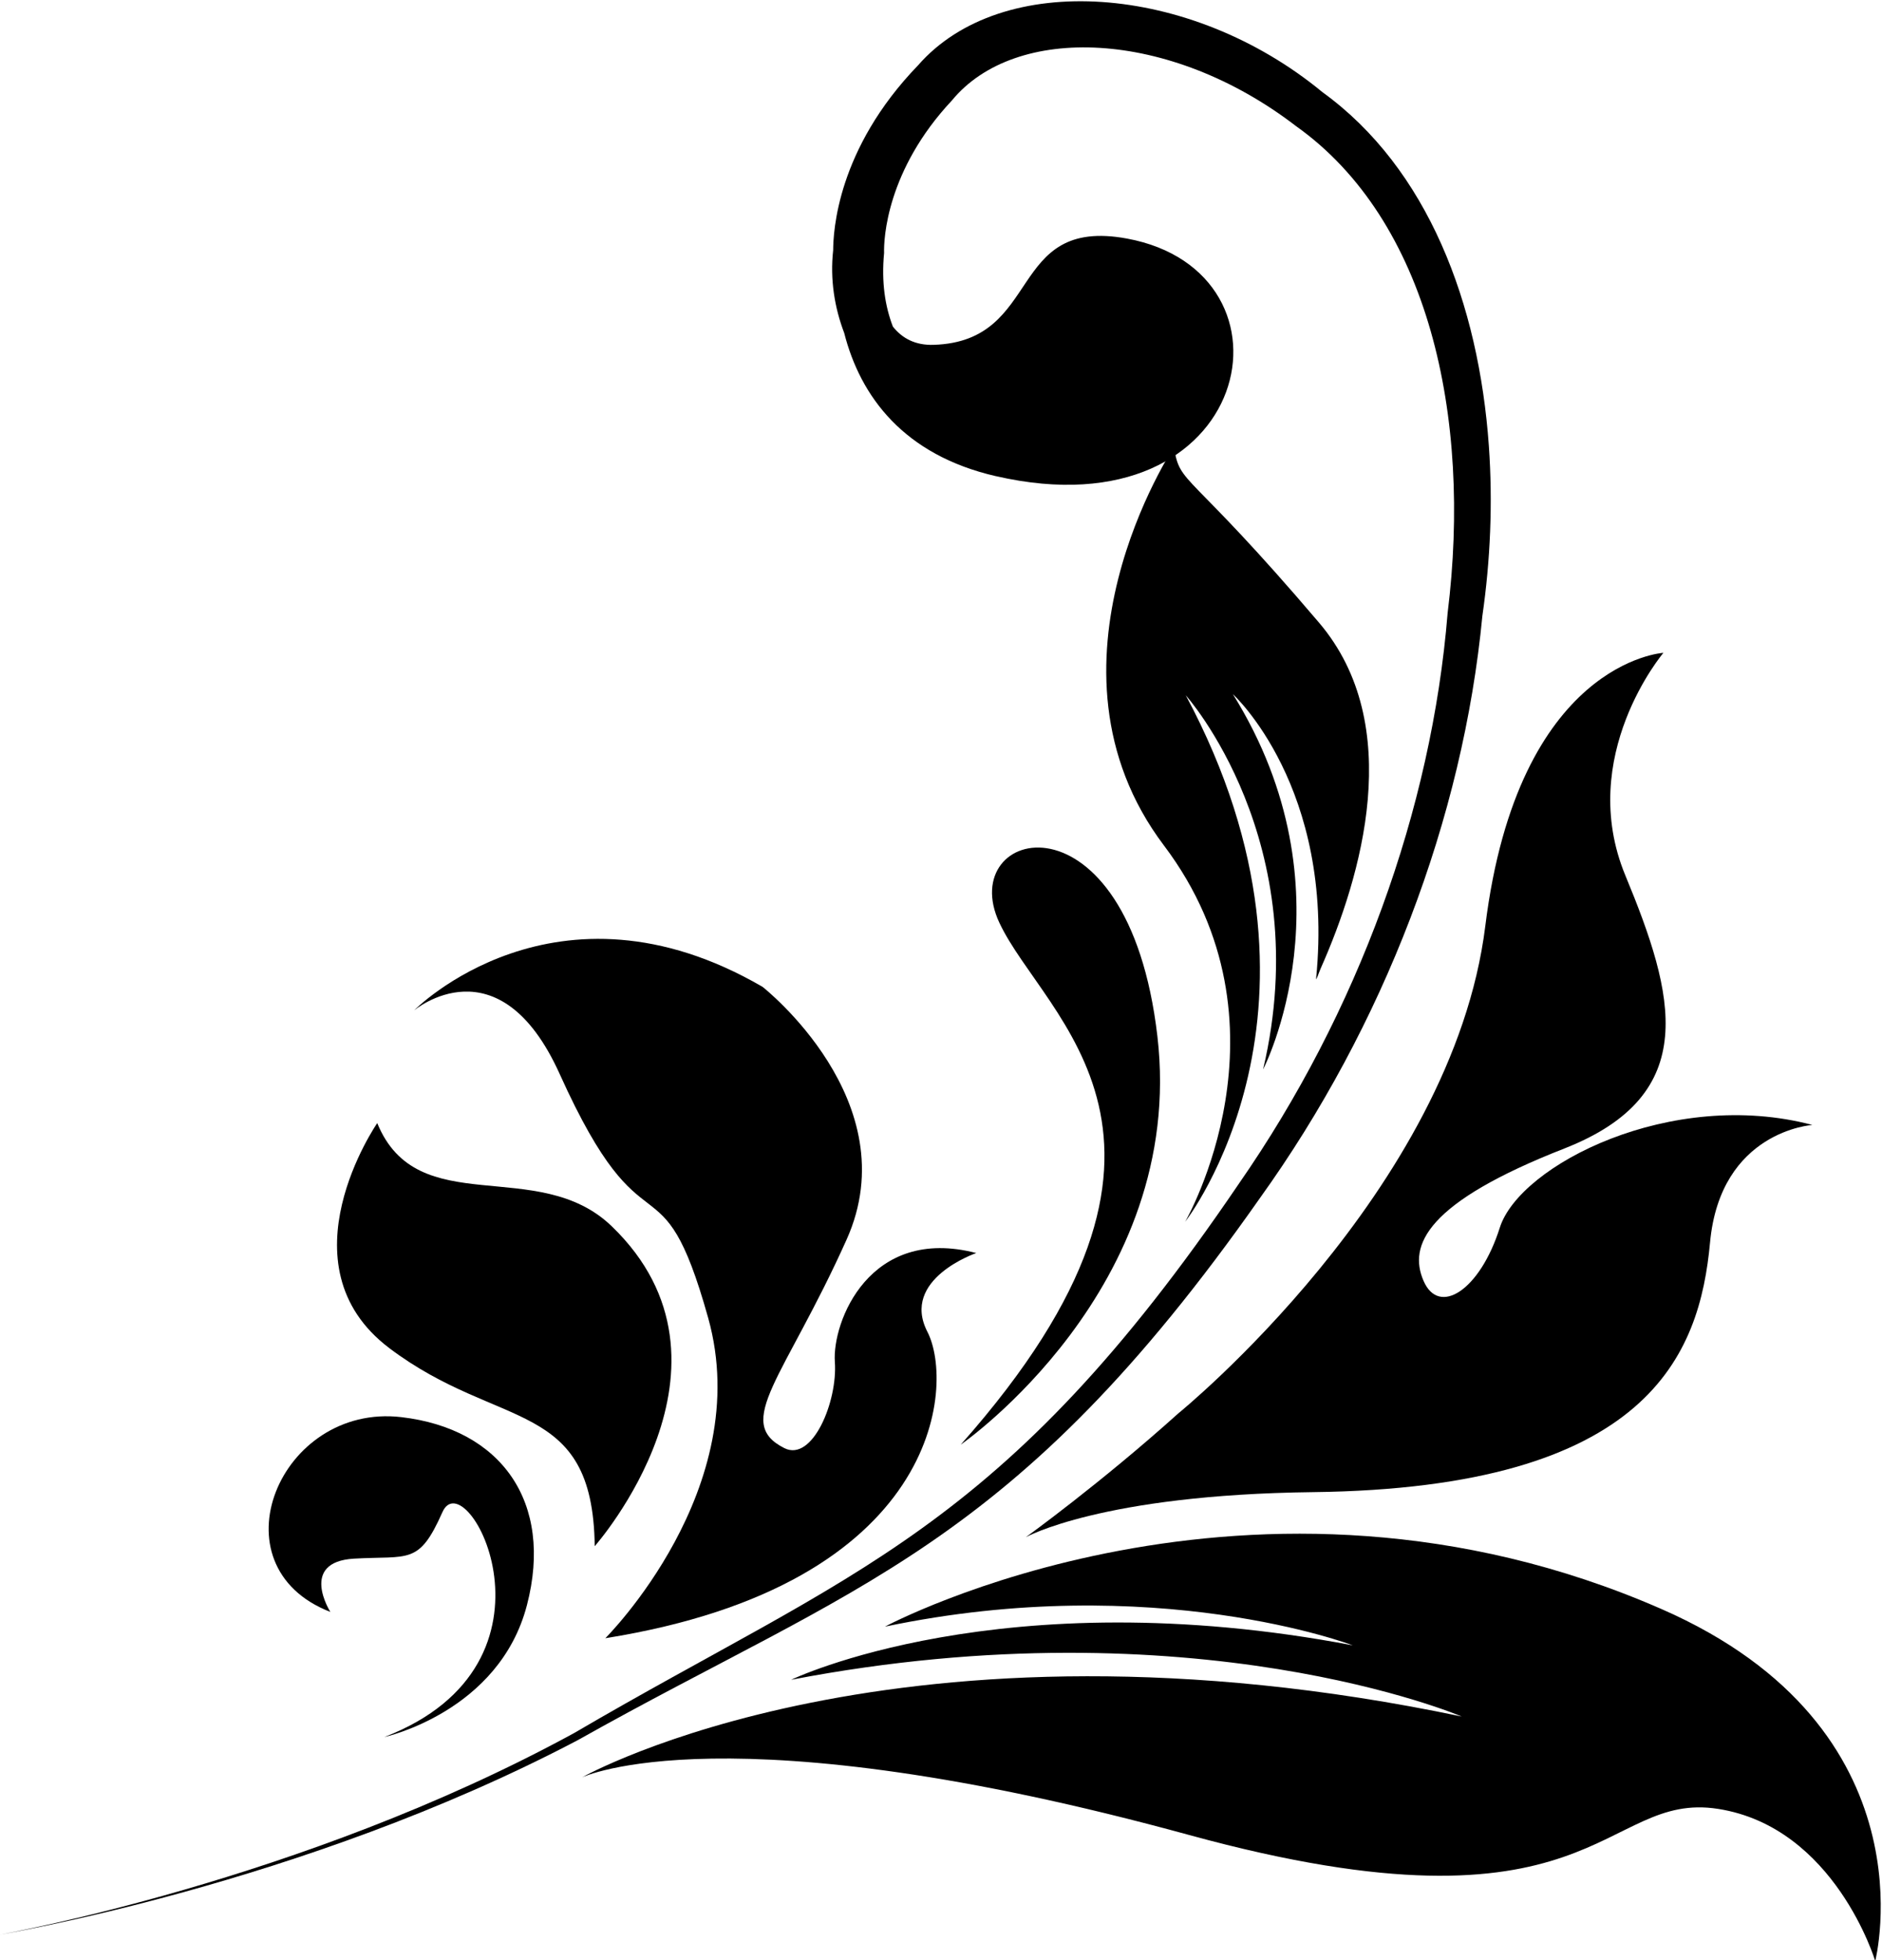 <?xml version="1.0" encoding="UTF-8" standalone="no"?>
<!-- Created with Inkscape (http://www.inkscape.org/) -->

<svg
   xmlns:dc="http://purl.org/dc/elements/1.1/"
   xmlns:cc="http://creativecommons.org/ns#"
   xmlns:rdf="http://www.w3.org/1999/02/22-rdf-syntax-ns#"
   xmlns:svg="http://www.w3.org/2000/svg"
   xmlns="http://www.w3.org/2000/svg"
   xmlns:sodipodi="http://sodipodi.sourceforge.net/DTD/sodipodi-0.dtd"
   xmlns:inkscape="http://www.inkscape.org/namespaces/inkscape"
   version="1.1"
   id="svg2"
   xml:space="preserve"
   width="142.481"
   height="148.431"
   viewBox="0 0 142.481 148.431"
   sodipodi:docname="1b4.svg"
   inkscape:version="0.92.3 (2405546, 2018-03-11)"><defs
     id="defs6" /><sodipodi:namedview
     pagecolor="#ffffff"
     bordercolor="#666666"
     borderopacity="1"
     objecttolerance="10"
     gridtolerance="10"
     guidetolerance="10"
     inkscape:pageopacity="0"
     inkscape:pageshadow="2"
     inkscape:window-width="1920"
     inkscape:window-height="1017"
     id="namedview4"
     showgrid="false"
     inkscape:zoom="0.82749023"
     inkscape:cx="-254.09468"
     inkscape:cy="80.747316"
     inkscape:window-x="0"
     inkscape:window-y="29"
     inkscape:window-maximized="1"
     inkscape:current-layer="g10"
     fit-margin-top="0"
     fit-margin-left="0"
     fit-margin-right="0"
     fit-margin-bottom="0" /><g
     id="g10"
     inkscape:groupmode="layer"
     inkscape:label="ink_ext_XXXXXX"
     transform="matrix(1.333,0,0,-1.333,-239.424,367.784)"><path
       inkscape:connector-curvature="0"
       id="path6772"
       style="fill:#e2e0b7;fill-opacity:1;fill-rule:nonzero;stroke:none;stroke-width:0.1"
       d="m 278.752,177.171 c -0.606,-1.667 -0.491,-3.239 0.256,-3.511 0.746,-0.271 1.843,0.86 2.449,2.527 0.606,1.667 0.493,3.24 -0.253,3.511 -0.746,0.271 -1.845,-0.86 -2.451,-2.527" /><path
       inkscape:connector-curvature="0"
       id="path6774"
       style="fill:#e2e0b7;fill-opacity:1;fill-rule:nonzero;stroke:none;stroke-width:0.1"
       d="m 268.746,180.81 c -0.606,-1.667 -1.704,-2.798 -2.451,-2.526 -0.748,0.272 -0.86,1.843 -0.254,3.51 0.606,1.667 1.701,2.8 2.449,2.528 0.747,-0.272 0.862,-1.845 0.255,-3.512" /><path
       inkscape:connector-curvature="0"
       id="path23882"
       style="fill:#000000;fill-opacity:1;fill-rule:nonzero;stroke:none;stroke-width:0.1"
       d="m 246.291,250.52 c 0,0 -8.265,-12.445 -0.573,-22.638 7.691,-10.194 1.206,-21.374 1.206,-21.374 0,0 9.53,12.161 0.034,29.905 0,0 7.449,-8.311 4.391,-21.255 0,0 5.251,10.125 -1.716,21.32 0,0 5.799,-5.283 4.729,-16.148 -0.019,-0.205 0.173,0.381 0.263,0.576 2.305,5.2 4.845,13.816 -0.097,19.631 -7.501,8.82 -7.907,7.749 -8.237,9.982" /><path
       inkscape:connector-curvature="0"
       id="path23884"
       style="fill:#000000;fill-opacity:1;fill-rule:nonzero;stroke:none;stroke-width:0.1"
       d="m 246.54,195.627 c -4.439,-3.993 -8.664,-7.037 -8.664,-7.037 0,0 4.307,2.418 16.305,2.559 19.114,0.229 21.965,7.833 22.553,14.181 0.589,6.348 5.813,6.676 5.813,6.676 -8.001,2.122 -16.622,-2.266 -17.754,-5.836 -1.129,-3.568 -3.455,-5.044 -4.33,-3.02 -0.879,2.024 0.162,4.452 7.996,7.519 7.829,3.067 6.269,8.734 3.465,15.511 -2.804,6.775 2.162,12.645 2.162,12.645 0,0 -8.252,-0.483 -10.116,-15.519 -1.865,-15.038 -17.43,-27.679 -17.43,-27.679" /><path
       inkscape:connector-curvature="0"
       id="path23886"
       style="fill:#000000;fill-opacity:1;fill-rule:nonzero;stroke:none;stroke-width:0.1"
       d="m 236.373,223.49 c 2.549,-5.445 13.212,-12.259 -2.195,-29.643 0,0 12.84,8.874 11.168,23.205 -1.673,14.332 -11.524,11.881 -8.973,6.437" /><path
       inkscape:connector-curvature="0"
       id="path23888"
       style="fill:#000000;fill-opacity:1;fill-rule:nonzero;stroke:none;stroke-width:0.1"
       d="m 273.968,184.512 c -23.265,10.175 -44.095,-1.003 -44.095,-1.003 15.342,3.217 26.57,-1.062 26.57,-1.062 -19.977,3.8 -31.897,-1.956 -31.897,-1.956 22.919,4.404 38.084,-2.087 38.084,-2.087 -31.957,6.7 -49.959,-3.456 -49.959,-3.456 0,0 8.191,3.93 34.497,-3.279 23.193,-6.356 23.385,2.527 30.021,1.488 6.638,-1.041 8.927,-8.642 8.927,-8.642 0,0 3.393,13.201 -12.147,19.997" /><path
       inkscape:connector-curvature="0"
       id="path23890"
       style="fill:#000000;fill-opacity:1;fill-rule:nonzero;stroke:none;stroke-width:0.1"
       d="m 222.927,219.848 c -11.762,6.84 -19.797,-1.336 -19.797,-1.336 0,0 4.815,4.055 8.275,-3.622 4.89,-10.842 5.717,-4.157 8.429,-13.847 2.707,-9.691 -5.841,-18.192 -5.841,-18.192 19.072,3.048 19.835,14.398 18.293,17.402 -1.546,3.004 2.774,4.477 2.774,4.477 -6.074,1.578 -8.191,-3.93 -8.032,-6.183 0.163,-2.25 -1.272,-5.697 -2.866,-4.899 -2.925,1.468 0.004,3.988 3.531,11.841 3.528,7.851 -4.768,14.359 -4.768,14.359" /><path
       inkscape:connector-curvature="0"
       id="path23892"
       style="fill:#000000;fill-opacity:1;fill-rule:nonzero;stroke:none;stroke-width:0.1"
       d="m 201.724,199.328 c 6.257,-4.723 11.559,-2.803 11.666,-11.248 0,0 9.126,10.311 0.962,18.176 -4.195,4.04 -11.023,0.247 -13.314,5.856 0,0 -5.57,-8.06 0.687,-12.783" /><path
       inkscape:connector-curvature="0"
       id="path23894"
       style="fill:#000000;fill-opacity:1;fill-rule:nonzero;stroke:none;stroke-width:0.1"
       d="m 198.375,184.345 c 0,0 -1.802,2.841 1.341,3.026 3.143,0.181 3.684,-0.381 5.024,2.641 1.341,3.025 7.61,-8.569 -3.3,-12.775 0,0 6.521,1.421 8.1,7.493 1.524,5.858 -1.47,10.023 -7.139,10.68 -6.904,0.802 -10.752,-8.453 -4.026,-11.065" /><path
       inkscape:connector-curvature="0"
       id="path23510-3"
       style="fill:#000000;fill-opacity:1;fill-rule:nonzero;stroke:none;stroke-width:0.1"
       d="m 236.173,248.861 c 14.656,-3.372 17.725,11.599 7.444,13.495 -6.848,1.263 -4.747,-5.836 -10.971,-6.037 -1.043,-0.035 -1.791,0.365 -2.323,1.037 -0.436,1.138 -0.659,2.503 -0.499,4.181 -0.026,0.797 0.146,4.707 3.85,8.661 3.585,4.368 12.334,4.084 19.537,-1.448 7.532,-5.349 10.006,-16.467 8.62,-27.656 -0.904,-11.169 -5.088,-22.682 -11.867,-32.44 -13.454,-19.83 -21.94,-21.935 -37.762,-31.2 -15.538,-8.475 -32.66,-11.434 -32.634,-11.451 -0.025,0.019 17.15,2.801 32.849,11.052 15.798,8.886 24.748,10.839 38.741,30.78 7.042,9.81 11.543,21.564 12.646,33.091 0.456,3.155 0.595,6.429 0.369,9.639 -0.571,8.092 -3.465,15.775 -9.459,20.112 -7.496,6.187 -18.219,6.951 -22.961,1.519 -4.61,-4.77 -4.814,-9.465 -4.821,-10.506 -0.184,-1.661 0.082,-3.268 0.627,-4.696 0.918,-3.608 3.38,-6.931 8.614,-8.135"
       sodipodi:nodetypes="ccccccccccccccsccccc" /></g></svg>